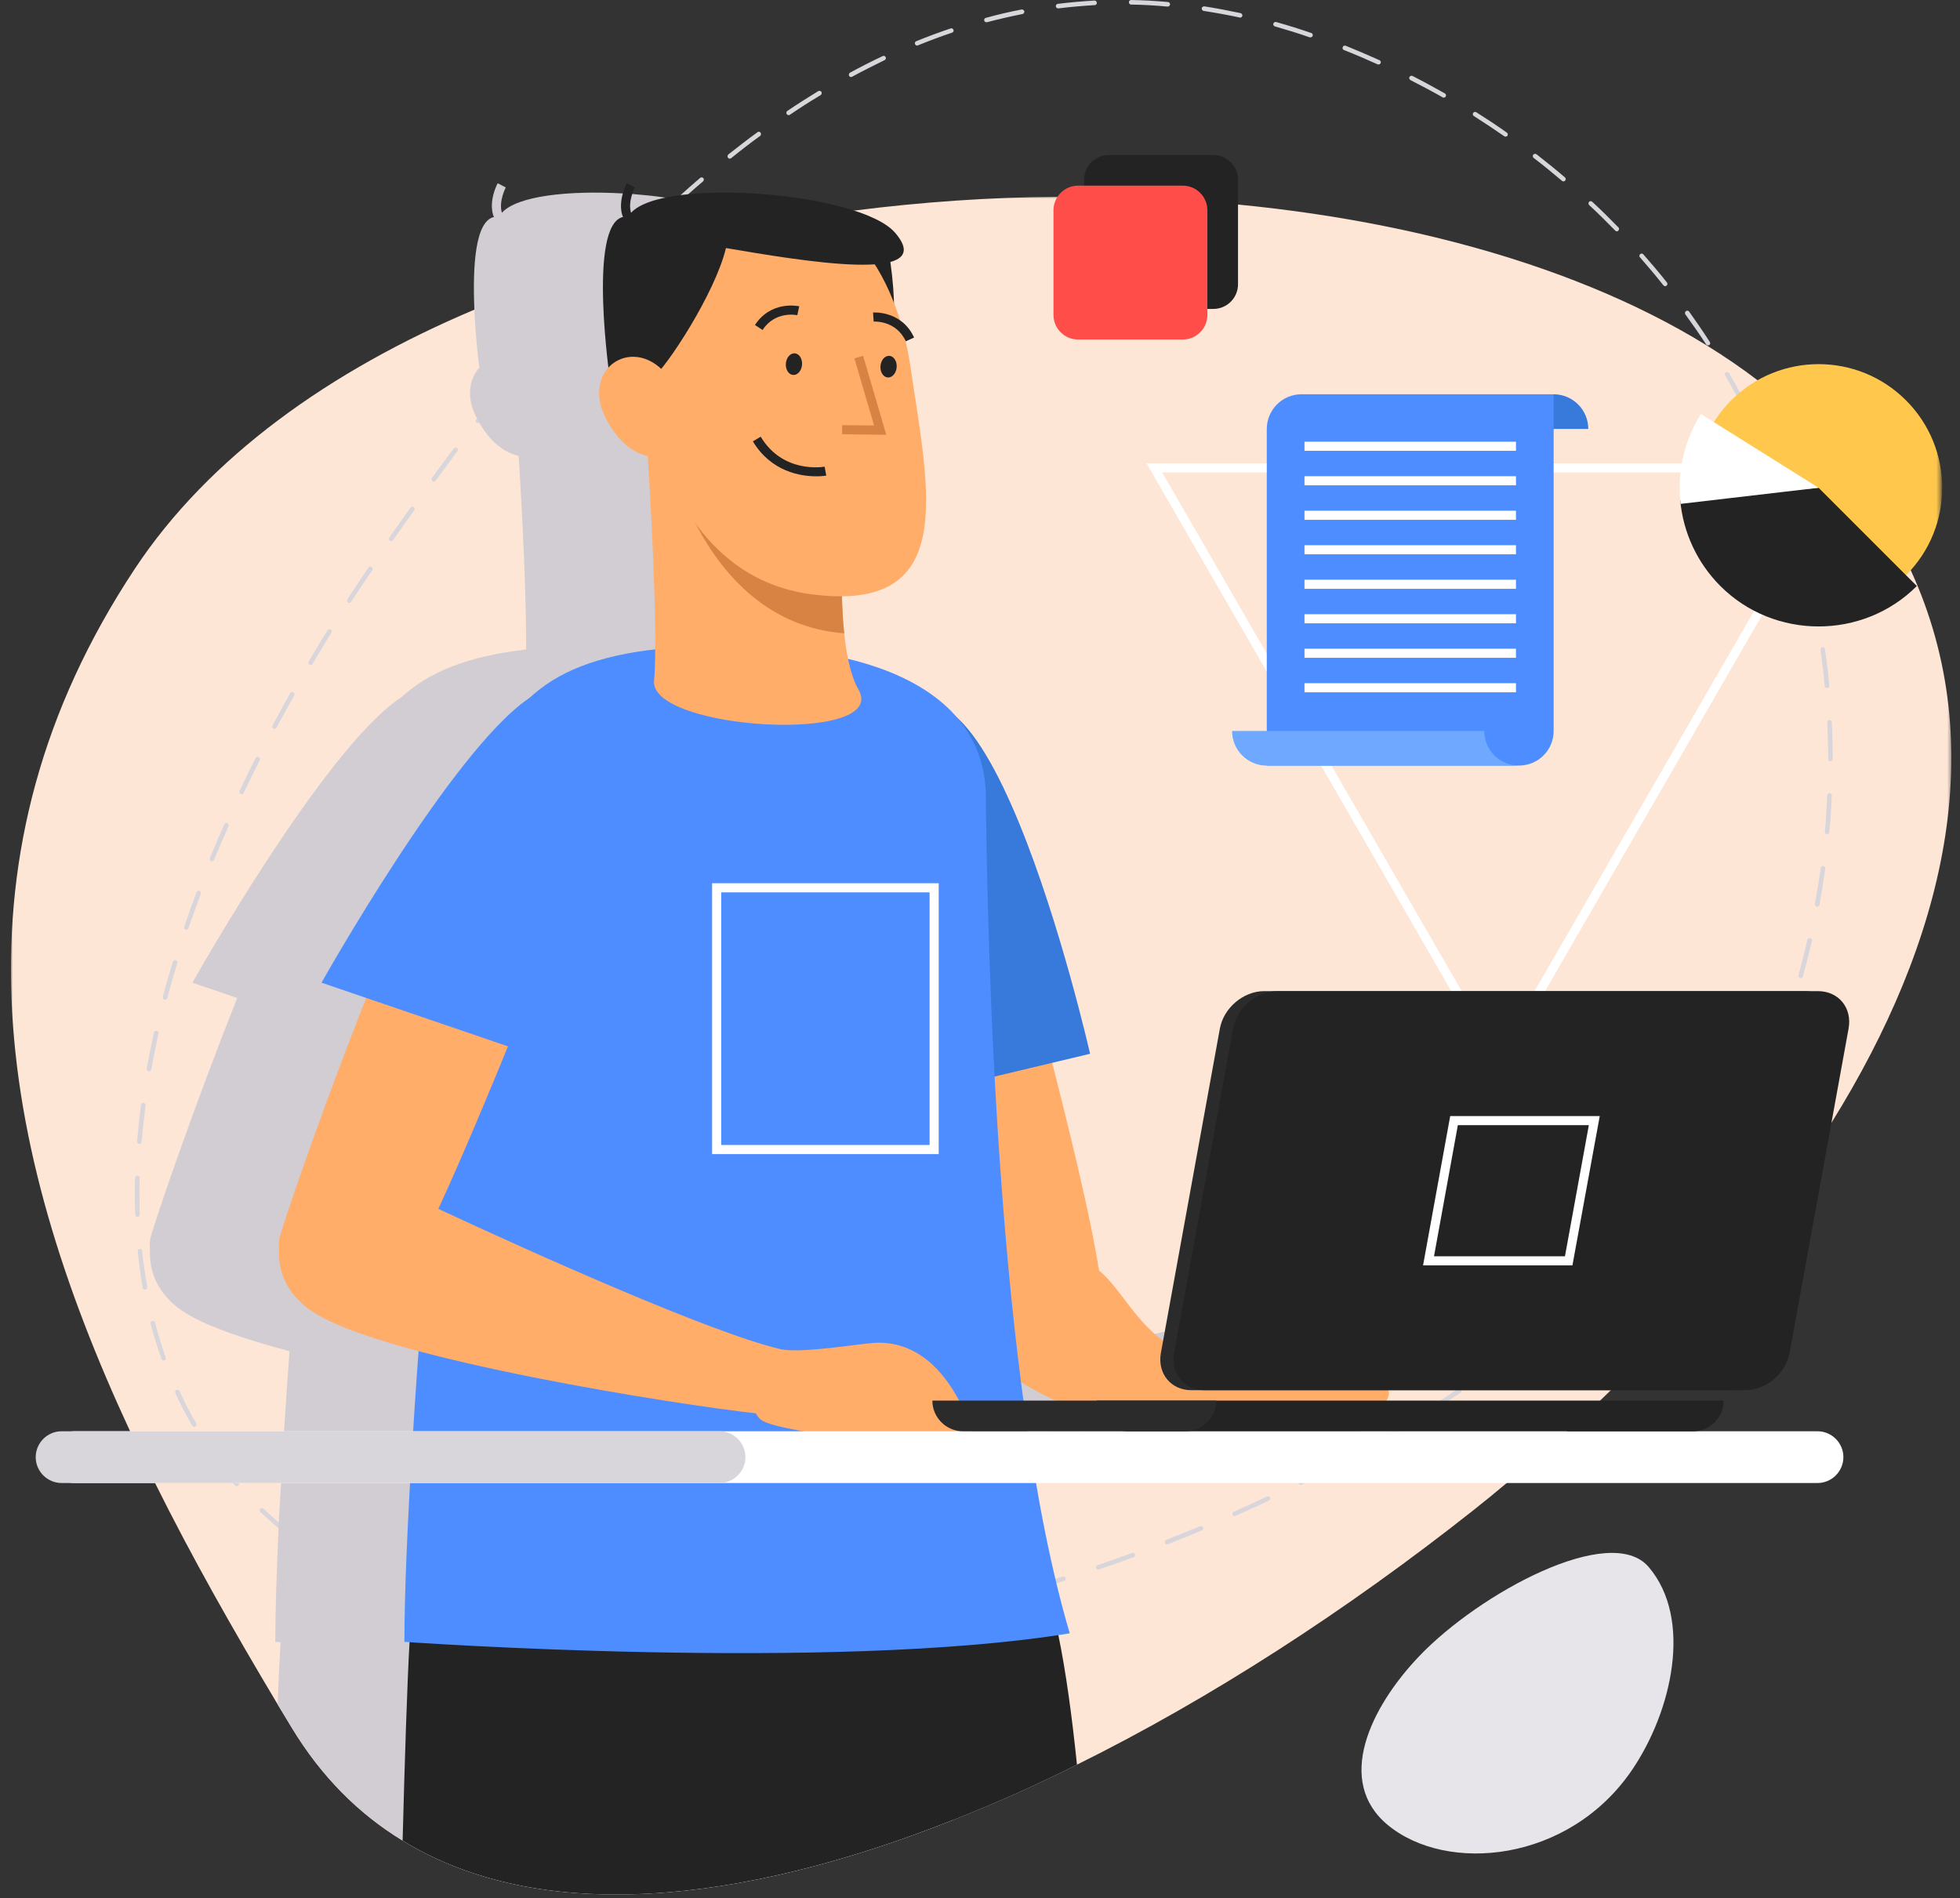 <svg width="538" height="521" viewBox="0 0 538 521" fill="none" xmlns="http://www.w3.org/2000/svg">
<rect x="0" y="0" width="538" height="521" fill="#333333" stroke="none"/>
<mask id="mask0" mask-type="alpha" maskUnits="userSpaceOnUse" x="3" y="53" width="533" height="468">
<path fill-rule="evenodd" clip-rule="evenodd" d="M3.001 53.948H535.615V520.035H3.001V53.948Z" fill="white"/>
</mask>
<g mask="url(#mask0)">
<path fill-rule="evenodd" clip-rule="evenodd" d="M502.715 308.198C501.065 310.848 499.419 313.453 497.664 316.048C482.314 339.103 463.264 361.248 442.169 381.603C441.215 382.548 440.215 383.503 439.22 384.448C436.215 387.298 433.115 390.153 430.014 392.898C424.669 397.803 419.164 402.548 413.564 407.098C410.614 409.598 407.569 412.053 404.564 414.448C369.669 442.053 332.37 466.203 295.615 484.398C284.22 490.103 272.819 495.198 261.569 499.598C202.864 522.853 148.219 528.303 110.52 505.248C98.514 497.948 88.264 487.748 80.115 474.303C78.814 472.148 77.514 469.998 76.215 467.853C64.169 447.698 52.664 427.453 42.565 407.098C40.164 402.348 37.919 397.653 35.719 392.898C-0.931 314.148 -14.886 234.448 37.065 156.048C57.264 125.553 90.419 101.803 130.215 84.998C141.57 80.153 153.414 75.948 165.719 72.298C171.77 70.398 177.865 68.748 184.115 67.253C191.969 65.253 199.964 63.503 208.064 61.998C214.27 60.803 220.464 59.753 226.714 58.848C229.314 58.503 231.914 58.153 234.514 57.798C252.964 55.453 271.664 54.148 290.27 54.003C292.715 53.948 295.164 53.948 297.569 53.948C308.819 54.003 319.965 54.448 330.965 55.353C333.915 55.553 336.864 55.803 339.814 56.148C395.964 61.603 447.465 77.698 482.465 104.403C490.115 110.253 496.969 116.548 502.914 123.403C504.02 124.653 505.069 125.903 506.064 127.198C506.414 127.598 506.719 127.998 507.064 128.403C514.314 137.498 520.115 146.903 524.47 156.503C546.72 204.953 533.715 258.398 502.715 308.198Z" fill="#FDE6D6"/>
</g>
<path fill-rule="evenodd" clip-rule="evenodd" d="M389.54 454.638C376.05 468.778 366.445 488.998 380.955 500.978C397.16 514.353 430.585 511.248 447.865 486.013C458.91 469.893 464.755 444.408 452.52 430.113C442.045 417.873 406.09 437.288 389.54 454.638Z" fill="#E8E5EA"/>
<path fill-rule="evenodd" clip-rule="evenodd" d="M193.366 450.952C190.016 451.097 186.616 451.202 183.316 451.202C182.966 451.202 182.716 451.497 182.716 451.852C182.716 452.147 182.966 452.452 183.316 452.452C186.666 452.452 190.016 452.347 193.416 452.202C193.766 452.202 194.016 451.897 194.016 451.552C193.966 451.251 193.666 450.952 193.366 450.952ZM173.316 451.051C169.916 450.952 166.516 450.751 163.316 450.551C162.866 450.501 162.666 450.751 162.616 451.097C162.616 451.452 162.866 451.751 163.216 451.801C166.466 452.001 169.866 452.202 173.266 452.301C173.616 452.301 173.916 452.051 173.916 451.697C173.916 451.352 173.666 451.051 173.316 451.051ZM213.366 449.501C210.016 449.847 206.666 450.151 203.366 450.401C203.016 450.401 202.766 450.697 202.766 451.051C202.816 451.401 203.066 451.651 203.416 451.651H203.466C206.766 451.401 210.116 451.097 213.466 450.751C213.816 450.697 214.066 450.401 214.066 450.047C214.016 449.702 213.716 449.447 213.366 449.501ZM153.316 449.551C150.016 449.197 146.666 448.702 143.416 448.146C143.066 448.102 142.766 448.301 142.666 448.651C142.616 448.996 142.866 449.301 143.216 449.352C146.466 449.952 149.816 450.401 153.166 450.801H153.266C153.566 450.801 153.816 450.602 153.866 450.246C153.916 449.901 153.666 449.597 153.316 449.551ZM233.266 446.852C229.866 447.347 226.566 447.852 223.316 448.301C222.966 448.347 222.716 448.651 222.766 448.996C222.816 449.301 223.116 449.551 223.416 449.551H223.466C226.716 449.102 230.066 448.597 233.466 448.051C233.766 448.001 234.016 447.702 233.966 447.347C233.916 447.001 233.616 446.801 233.266 446.852ZM133.616 446.151C130.316 445.401 127.066 444.551 123.916 443.651C123.566 443.551 123.216 443.702 123.116 444.051C123.016 444.396 123.216 444.751 123.566 444.847C126.616 445.697 129.716 446.551 132.866 447.301C133.016 447.347 133.166 447.347 133.316 447.401H133.466C133.566 447.401 133.666 447.347 133.766 447.301L133.816 447.251C133.966 447.202 134.016 447.051 134.066 446.896C134.116 446.602 133.916 446.251 133.616 446.151ZM252.966 443.102C249.716 443.797 246.366 444.501 243.216 445.102H243.116C242.766 445.151 242.566 445.447 242.616 445.802C242.666 446.097 242.966 446.297 243.266 446.297H243.366C245.616 445.897 247.916 445.447 250.216 444.952C251.216 444.751 252.216 444.552 253.216 444.302C253.566 444.251 253.766 443.901 253.716 443.552C253.616 443.251 253.316 443.001 252.966 443.102ZM272.466 438.347C269.316 439.196 266.066 440.046 262.766 440.847C262.416 440.951 262.216 441.251 262.316 441.601C262.366 441.896 262.616 442.097 262.916 442.097C262.966 442.097 263.016 442.097 263.066 442.051C266.366 441.251 269.666 440.401 272.816 439.597C273.116 439.501 273.316 439.151 273.266 438.796C273.166 438.501 272.816 438.301 272.466 438.347ZM114.416 440.446C113.316 440.046 112.266 439.646 111.166 439.196C109.116 438.396 107.166 437.501 105.216 436.601C104.916 436.451 104.516 436.601 104.366 436.896C104.216 437.201 104.366 437.601 104.666 437.746C106.766 438.751 108.966 439.646 111.166 440.551C112.066 440.951 113.016 441.296 113.966 441.651H114.216C114.466 441.651 114.716 441.496 114.816 441.251C114.916 440.951 114.766 440.601 114.416 440.446ZM291.716 432.746C291.066 432.947 290.416 433.197 289.716 433.396C287.266 434.151 284.716 434.952 282.166 435.697C281.816 435.802 281.616 436.097 281.716 436.452C281.816 436.751 282.066 436.896 282.316 436.896H282.516C285.016 436.151 287.566 435.401 289.966 434.646C290.716 434.396 291.416 434.197 292.116 433.952C292.416 433.852 292.616 433.501 292.516 433.146C292.416 432.852 292.066 432.651 291.716 432.746ZM96.316 432.001L95.966 431.751C93.166 430.152 90.466 428.452 87.866 426.652C87.616 426.452 87.216 426.552 87.016 426.852C86.816 427.097 86.916 427.501 87.166 427.702C89.766 429.447 92.516 431.202 95.316 432.852L95.716 433.102C95.816 433.147 95.916 433.147 96.016 433.147C96.266 433.147 96.466 433.052 96.566 432.852C96.766 432.547 96.616 432.147 96.316 432.001ZM310.716 426.296C307.566 427.451 304.366 428.551 301.266 429.646C300.916 429.751 300.766 430.102 300.866 430.401C300.966 430.696 301.166 430.847 301.466 430.847C301.516 430.847 301.566 430.847 301.666 430.801C304.816 429.751 307.966 428.597 311.116 427.451C311.466 427.347 311.616 427.001 311.516 426.651C311.366 426.296 310.966 426.151 310.716 426.296ZM330.216 419.302C330.066 418.952 329.716 418.797 329.416 418.952C326.366 420.202 323.216 421.497 320.066 422.702C319.766 422.852 319.616 423.197 319.716 423.552C319.816 423.797 320.066 423.952 320.316 423.952C320.366 423.952 320.466 423.902 320.566 423.902C323.716 422.652 326.866 421.352 329.866 420.102C330.216 419.952 330.366 419.597 330.216 419.302ZM79.866 420.697C78.716 419.801 77.566 418.852 76.516 417.947C75.066 416.697 73.716 415.401 72.366 414.151C72.116 413.901 71.716 413.901 71.466 414.151C71.216 414.396 71.216 414.801 71.466 415.046C73.066 416.551 74.716 418.051 76.466 419.501C77.316 420.246 78.166 421.001 79.066 421.697C79.166 421.801 79.316 421.852 79.466 421.852C79.666 421.852 79.816 421.751 79.966 421.602C80.166 421.352 80.116 420.951 79.866 420.697ZM348.616 411.097C348.466 410.751 348.066 410.647 347.766 410.802C344.866 412.147 341.916 413.552 338.616 415.001C338.316 415.102 338.166 415.501 338.316 415.802C338.416 416.052 338.666 416.202 338.866 416.202C338.966 416.202 339.066 416.151 339.116 416.097C342.416 414.647 345.416 413.302 348.316 411.897C348.616 411.751 348.766 411.401 348.616 411.097ZM65.466 406.896C63.266 404.396 61.166 401.751 59.266 399.102C59.066 398.797 58.666 398.751 58.366 398.952C58.116 399.151 58.066 399.551 58.266 399.801C60.016 402.301 61.966 404.751 63.966 407.097C64.166 407.301 64.316 407.547 64.516 407.746C64.616 407.852 64.816 407.947 64.966 407.947C65.116 407.947 65.266 407.901 65.416 407.801C65.616 407.602 65.666 407.347 65.566 407.097C65.566 407.001 65.516 406.947 65.466 406.896ZM366.566 402.051C366.416 401.751 366.016 401.651 365.716 401.801C362.866 403.347 359.816 404.901 356.816 406.401C356.516 406.551 356.416 406.852 356.516 407.097C356.466 407.146 356.516 407.201 356.516 407.251C356.616 407.451 356.866 407.602 357.066 407.602C357.166 407.602 357.266 407.546 357.366 407.501C357.616 407.347 357.916 407.251 358.166 407.097C360.966 405.751 363.666 404.301 366.316 402.901C366.616 402.746 366.716 402.347 366.566 402.051ZM384.066 392.202C383.916 391.896 383.516 391.801 383.216 391.947C382.666 392.251 382.166 392.602 381.616 392.901C379.316 394.301 376.966 395.646 374.516 397.001C374.216 397.146 374.116 397.547 374.316 397.852C374.416 398.051 374.616 398.146 374.866 398.146C374.966 398.146 375.066 398.146 375.166 398.102C378.116 396.401 381.066 394.702 383.866 393.051C383.916 393.001 383.966 392.947 384.016 392.901C384.216 392.702 384.216 392.452 384.066 392.202ZM53.866 390.697C52.166 387.852 50.616 384.847 49.266 381.852C49.116 381.551 48.716 381.401 48.416 381.551C48.116 381.697 47.966 382.051 48.116 382.401C49.516 385.401 51.066 388.451 52.766 391.352C52.866 391.551 53.066 391.651 53.316 391.651C53.416 391.651 53.516 391.602 53.616 391.551C53.916 391.401 54.016 391.001 53.866 390.697ZM401.116 381.602C401.116 381.552 401.066 381.497 401.066 381.452C400.866 381.152 400.466 381.097 400.216 381.251C400.016 381.352 399.866 381.497 399.666 381.602C398.266 382.547 396.766 383.552 395.316 384.447C394.166 385.247 392.966 386.001 391.816 386.751C391.516 386.897 391.416 387.302 391.616 387.602C391.716 387.802 391.916 387.902 392.116 387.902C392.216 387.902 392.366 387.852 392.466 387.802C394.216 386.697 395.916 385.602 397.616 384.447C398.716 383.751 399.816 383.052 400.916 382.302C401.116 382.147 401.216 381.852 401.116 381.602ZM417.416 369.801C417.216 369.501 416.816 369.446 416.566 369.646C413.916 371.651 411.166 373.651 408.466 375.601C408.166 375.801 408.116 376.151 408.316 376.451C408.466 376.601 408.616 376.696 408.816 376.696C408.966 376.696 409.066 376.696 409.216 376.601C411.916 374.646 414.666 372.651 417.316 370.646C417.616 370.446 417.666 370.046 417.416 369.801ZM42.566 363.051C42.466 362.701 42.116 362.501 41.766 362.602C41.466 362.701 41.266 363.051 41.316 363.347C42.216 366.651 43.216 369.901 44.316 373.001C44.416 373.301 44.616 373.451 44.916 373.451C44.966 373.451 45.016 373.451 45.116 373.396C45.416 373.301 45.616 372.946 45.466 372.601C44.366 369.501 43.416 366.296 42.566 363.051ZM433.066 357.097C432.816 356.852 432.416 356.852 432.166 357.052C429.716 359.152 427.166 361.297 424.466 363.501C424.216 363.702 424.166 364.102 424.366 364.352C424.516 364.501 424.666 364.597 424.866 364.597C425.016 364.597 425.116 364.552 425.266 364.447C427.966 362.302 430.566 360.102 432.966 358.001C433.266 357.747 433.266 357.402 433.066 357.097ZM39.016 343.347C39.016 343.051 38.716 342.746 38.366 342.801C38.016 342.852 37.766 343.146 37.816 343.501C38.166 346.896 38.616 350.246 39.166 353.501C39.216 353.796 39.516 353.996 39.816 353.996H39.916C40.266 353.951 40.466 353.651 40.416 353.301C39.866 350.046 39.366 346.751 39.016 343.347ZM447.766 343.452C447.516 343.197 447.116 343.197 446.866 343.452C444.566 345.751 442.116 348.102 439.666 350.401C439.416 350.602 439.366 351.001 439.616 351.251C439.716 351.401 439.916 351.452 440.066 351.452C440.216 351.452 440.366 351.401 440.516 351.297C442.966 348.996 445.416 346.651 447.766 344.302C448.016 344.052 448.016 343.651 447.766 343.452ZM461.316 328.597C461.066 328.347 460.666 328.396 460.416 328.651C458.366 331.151 456.116 333.702 453.816 336.202C453.566 336.452 453.616 336.852 453.866 337.097C453.966 337.202 454.116 337.251 454.266 337.251C454.466 337.251 454.616 337.146 454.716 337.051C457.066 334.501 459.316 331.947 461.416 329.447C461.616 329.197 461.566 328.797 461.316 328.597ZM38.266 327.852C38.266 326.401 38.266 324.901 38.316 323.396C38.316 323.051 38.066 322.746 37.716 322.746C37.366 322.746 37.066 323.001 37.066 323.347C37.016 324.847 37.016 326.352 37.016 327.852C37.016 329.751 37.066 331.602 37.116 333.451C37.116 333.751 37.416 334.051 37.716 334.051H37.766C38.116 333.996 38.366 333.751 38.366 333.396C38.316 331.551 38.266 329.701 38.266 327.852ZM473.416 312.602C473.116 312.401 472.766 312.452 472.566 312.746C470.716 315.447 468.716 318.197 466.716 320.847C466.466 321.151 466.566 321.551 466.816 321.751C466.916 321.801 467.066 321.852 467.216 321.852C467.366 321.852 467.566 321.801 467.716 321.602C469.716 318.952 471.716 316.202 473.566 313.452C473.766 313.146 473.716 312.746 473.416 312.602ZM39.416 302.747C39.016 302.652 38.766 302.902 38.716 303.251C38.266 306.652 37.916 310.001 37.616 313.302C37.616 313.652 37.866 313.952 38.216 313.952H38.266C38.566 313.952 38.866 313.702 38.866 313.397C39.166 310.102 39.516 306.751 39.966 303.452C40.016 303.102 39.766 302.747 39.416 302.747ZM483.666 295.302C483.366 295.202 483.016 295.302 482.816 295.602C481.366 298.452 479.716 301.402 477.966 304.302C477.766 304.597 477.866 305.001 478.166 305.202C478.266 305.247 478.366 305.247 478.466 305.247C478.716 305.247 478.916 305.152 479.016 304.952C480.816 302.001 482.466 299.052 483.966 296.152C484.116 295.847 483.966 295.447 483.666 295.302ZM43.016 282.947C42.666 282.901 42.366 283.102 42.266 283.451C41.566 286.751 40.866 290.046 40.266 293.301C40.216 293.651 40.466 293.951 40.766 294.051H40.916C41.216 294.051 41.466 293.852 41.516 293.551C42.116 290.301 42.766 287.001 43.516 283.701C43.566 283.347 43.366 283.051 43.016 282.947ZM491.566 276.852C491.216 276.751 490.866 276.897 490.766 277.251C489.716 280.302 488.466 283.452 487.116 286.552C486.966 286.897 487.116 287.251 487.466 287.401C487.516 287.401 487.616 287.452 487.716 287.452C487.916 287.452 488.166 287.302 488.266 287.052C489.616 283.901 490.866 280.751 491.916 277.651C492.066 277.347 491.866 277.001 491.566 276.852ZM48.216 263.551C47.916 263.452 47.566 263.651 47.466 263.996C46.466 267.202 45.516 270.447 44.666 273.651C44.616 273.996 44.816 274.352 45.116 274.396C45.166 274.447 45.216 274.447 45.316 274.447C45.566 274.447 45.816 274.251 45.916 273.996C46.716 270.801 47.666 267.547 48.666 264.352C48.766 263.996 48.566 263.651 48.216 263.551ZM496.866 257.501C496.516 257.402 496.216 257.652 496.116 257.947C495.416 261.152 494.566 264.397 493.666 267.702C493.616 268.001 493.766 268.347 494.116 268.452C494.166 268.452 494.216 268.501 494.266 268.501C494.566 268.501 494.816 268.302 494.866 268.001C495.766 264.751 496.616 261.452 497.366 258.251C497.416 257.902 497.216 257.547 496.866 257.501ZM54.766 244.552C54.416 244.447 54.066 244.597 53.966 244.902C52.766 248.052 51.616 251.251 50.566 254.397C50.416 254.701 50.616 255.046 50.916 255.201H51.116C51.416 255.201 51.616 255.046 51.716 254.802C52.816 251.652 53.966 248.451 55.116 245.352C55.216 245.046 55.066 244.647 54.766 244.552ZM500.466 237.702C500.166 237.652 499.816 237.902 499.766 238.251C499.316 241.552 498.766 244.847 498.166 248.147C498.116 248.501 498.316 248.796 498.666 248.902H498.766C499.066 248.902 499.316 248.702 499.416 248.397C500.016 245.046 500.566 241.697 501.016 238.452C501.016 238.102 500.816 237.747 500.466 237.702ZM62.366 225.952C62.066 225.802 61.716 225.952 61.566 226.297C60.216 229.352 58.866 232.452 57.616 235.552C57.516 235.847 57.666 236.251 57.966 236.352C58.066 236.402 58.116 236.402 58.216 236.402C58.466 236.402 58.666 236.251 58.766 236.001C60.016 232.947 61.366 229.847 62.716 226.802C62.866 226.452 62.716 226.097 62.366 225.952ZM502.216 217.701C501.916 217.746 501.616 217.946 501.566 218.302C501.416 221.651 501.216 225.001 500.916 228.302C500.866 228.651 501.116 228.951 501.466 228.996H501.516C501.816 228.996 502.116 228.751 502.116 228.396C502.466 225.101 502.666 221.751 502.816 218.347C502.866 218.052 502.566 217.746 502.216 217.701ZM71.016 207.802C70.716 207.652 70.316 207.747 70.166 208.052C68.666 211.052 67.166 214.102 65.766 217.097C65.616 217.451 65.766 217.802 66.066 217.947C66.166 218.001 66.216 218.001 66.316 218.001C66.566 218.001 66.766 217.902 66.866 217.652C68.316 214.647 69.816 211.602 71.316 208.652C71.466 208.302 71.316 207.947 71.016 207.802ZM502.816 198.246C502.816 197.901 502.516 197.651 502.166 197.651C501.816 197.651 501.566 197.951 501.566 198.301C501.716 201.601 501.816 204.951 501.816 208.301C501.816 208.651 502.116 208.951 502.416 208.951C502.766 208.951 503.066 208.651 503.066 208.301C503.066 204.951 502.966 201.551 502.816 198.246ZM80.516 190.051C80.216 189.901 79.816 190.001 79.666 190.301C77.966 193.246 76.366 196.251 74.816 199.151C74.666 199.451 74.766 199.801 75.066 199.951C75.166 200.001 75.266 200.051 75.366 200.051C75.566 200.051 75.816 199.951 75.916 199.701C77.466 196.851 79.066 193.851 80.766 190.901C80.916 190.601 80.816 190.251 80.516 190.051ZM500.916 178.151C500.866 177.802 500.566 177.552 500.216 177.651C499.866 177.701 499.666 178.001 499.716 178.347C500.166 181.651 500.566 185.001 500.866 188.302C500.916 188.651 501.166 188.851 501.516 188.851H501.566C501.916 188.851 502.166 188.552 502.116 188.201C501.816 184.851 501.416 181.501 500.916 178.151ZM90.766 172.802C90.516 172.602 90.116 172.702 89.916 173.001C88.166 175.847 86.416 178.702 84.716 181.602C84.516 181.902 84.616 182.251 84.916 182.452C85.016 182.501 85.116 182.552 85.216 182.552C85.466 182.552 85.666 182.452 85.766 182.251C87.466 179.352 89.216 176.501 90.966 173.652C91.166 173.347 91.066 173.001 90.766 172.802ZM499.216 167.852H499.166C498.616 164.702 497.866 161.552 497.116 158.347C497.066 158.001 496.716 157.802 496.366 157.902C496.066 157.952 495.816 158.302 495.916 158.652C496.666 161.702 497.316 164.751 497.916 167.802C497.966 168.001 498.016 168.247 498.066 168.452C498.116 168.751 498.366 168.952 498.666 168.952H498.766C499.116 168.852 499.316 168.552 499.266 168.202C499.266 168.102 499.216 167.952 499.216 167.852ZM102.016 155.651C101.766 155.451 101.366 155.501 101.166 155.802L100.916 156.151C99.066 158.901 97.166 161.701 95.366 164.496C95.166 164.802 95.216 165.201 95.516 165.401C95.616 165.451 95.766 165.501 95.866 165.501C96.066 165.501 96.266 165.401 96.366 165.201C98.216 162.401 100.066 159.597 101.966 156.852L102.216 156.501C102.366 156.251 102.316 155.847 102.016 155.651ZM493.816 146.351C493.066 143.851 492.266 141.401 491.466 139.001C491.366 138.651 490.966 138.501 490.666 138.601C490.316 138.751 490.166 139.101 490.266 139.401C491.216 142.151 492.116 144.951 492.966 147.801C493.066 148.201 493.216 148.551 493.316 148.951C493.416 149.251 493.666 149.401 493.916 149.401H494.116C494.416 149.301 494.616 148.951 494.516 148.601C494.316 147.851 494.066 147.096 493.816 146.351ZM113.566 139.201C113.266 139.001 112.866 139.052 112.666 139.352C110.766 142.052 108.816 144.751 106.866 147.552C106.666 147.802 106.766 148.201 107.016 148.401C107.166 148.501 107.266 148.501 107.416 148.501C107.566 148.501 107.766 148.451 107.916 148.246C109.816 145.501 111.766 142.751 113.716 140.052C113.916 139.751 113.816 139.402 113.566 139.201ZM125.466 123.001C125.166 122.802 124.816 122.852 124.566 123.102C122.566 125.747 120.566 128.451 118.566 131.201C118.366 131.451 118.466 131.852 118.716 132.052C118.816 132.152 118.966 132.201 119.066 132.201C119.266 132.201 119.466 132.097 119.616 131.902C121.566 129.201 123.566 126.501 125.566 123.852C125.766 123.602 125.716 123.202 125.466 123.001ZM487.916 129.552C487.616 128.802 487.266 128.001 486.916 127.201C486.766 126.802 486.566 126.351 486.366 125.902C485.616 124.052 484.766 122.152 483.916 120.302C483.766 120.001 483.416 119.851 483.066 120.001C482.766 120.152 482.616 120.501 482.766 120.802C483.366 122.097 483.966 123.402 484.516 124.701C484.916 125.552 485.266 126.402 485.566 127.201C485.966 128.052 486.316 128.852 486.616 129.701C486.666 129.802 486.716 129.901 486.766 130.001C486.866 130.251 487.066 130.401 487.316 130.401C487.416 130.401 487.466 130.401 487.566 130.352C487.816 130.251 488.016 130.001 487.966 129.701C487.966 129.651 487.966 129.597 487.916 129.552ZM137.816 107.097C137.516 106.902 137.166 106.951 136.916 107.201C134.866 109.701 132.916 112.302 130.916 114.851C130.866 114.952 130.766 115.001 130.716 115.101C130.466 115.402 130.516 115.802 130.816 116.001C130.916 116.101 131.066 116.152 131.166 116.152C131.316 116.152 131.466 116.101 131.566 116.001C131.616 115.952 131.616 115.951 131.666 115.902C133.766 113.201 135.816 110.601 137.916 108.001C138.116 107.751 138.066 107.351 137.816 107.097ZM479.516 111.251C478.866 110.052 478.266 108.902 477.616 107.751C476.666 105.952 475.666 104.202 474.616 102.452C474.466 102.152 474.066 102.052 473.766 102.202C473.466 102.402 473.366 102.751 473.566 103.052C474.616 104.852 475.616 106.702 476.666 108.602C477.216 109.652 477.816 110.747 478.366 111.852C478.516 112.052 478.716 112.152 478.916 112.152C479.016 112.152 479.116 112.152 479.216 112.097C479.516 111.952 479.666 111.552 479.516 111.251ZM150.666 91.651C150.366 91.451 150.016 91.501 149.766 91.751C147.616 94.251 145.416 96.802 143.266 99.401C143.066 99.701 143.066 100.101 143.366 100.301C143.466 100.401 143.616 100.451 143.766 100.451C143.916 100.451 144.116 100.351 144.216 100.201C146.366 97.602 148.566 95.052 150.716 92.552C150.916 92.302 150.916 91.901 150.666 91.651ZM469.316 93.852C467.516 91.052 465.616 88.302 463.666 85.552C463.466 85.251 463.066 85.201 462.766 85.401C462.516 85.602 462.416 86.001 462.616 86.302C464.566 89.001 466.516 91.751 468.316 94.552C468.416 94.701 468.616 94.802 468.816 94.802C468.916 94.802 469.066 94.802 469.166 94.701C469.466 94.552 469.516 94.151 469.316 93.852ZM164.066 76.701C163.816 76.501 163.416 76.501 163.216 76.751C160.916 79.151 158.666 81.651 156.416 84.151C156.166 84.451 156.216 84.802 156.466 85.052C156.566 85.151 156.716 85.201 156.866 85.201C157.016 85.201 157.216 85.151 157.316 85.001C159.566 82.501 161.866 80.001 164.116 77.602C164.366 77.352 164.316 76.951 164.066 76.701ZM457.566 77.552C455.466 74.901 453.266 72.302 451.066 69.802C450.866 69.552 450.466 69.552 450.216 69.751C449.916 70.001 449.916 70.401 450.166 70.651C452.316 73.102 454.516 75.701 456.566 78.302C456.716 78.451 456.866 78.552 457.066 78.552C457.216 78.552 457.316 78.501 457.466 78.401C457.716 78.201 457.766 77.802 457.566 77.552ZM178.166 62.401C177.916 62.151 177.566 62.151 177.316 62.401C174.966 64.651 172.566 67.052 170.166 69.496C169.916 69.751 169.916 70.151 170.166 70.352C170.266 70.501 170.416 70.552 170.616 70.552C170.766 70.552 170.916 70.501 171.066 70.352C173.416 67.951 175.816 65.552 178.166 63.301C178.416 63.051 178.416 62.651 178.166 62.401ZM444.266 62.452C441.916 60.051 439.516 57.651 437.066 55.401C436.816 55.151 436.416 55.151 436.166 55.401C435.966 55.651 435.966 56.051 436.216 56.301C438.666 58.551 441.066 60.952 443.366 63.301C443.466 63.401 443.616 63.502 443.816 63.502C443.966 63.502 444.116 63.452 444.216 63.301C444.466 63.051 444.466 62.651 444.266 62.452ZM193.066 48.901C192.816 48.651 192.416 48.602 192.166 48.852C190.366 50.401 188.566 51.952 186.816 53.551C186.366 53.901 185.966 54.301 185.566 54.702C185.266 54.952 184.916 55.202 184.616 55.502C184.366 55.746 184.366 56.151 184.566 56.401C184.716 56.502 184.866 56.602 185.066 56.602C185.216 56.602 185.366 56.551 185.466 56.452C186.016 55.952 186.566 55.452 187.116 54.952L188.916 53.301C190.266 52.096 191.616 50.952 192.966 49.801C193.216 49.551 193.266 49.151 193.066 48.901ZM429.566 48.702C427.016 46.502 424.366 44.401 421.766 42.352C421.466 42.151 421.066 42.202 420.866 42.452C420.666 42.752 420.716 43.151 420.966 43.346C423.616 45.352 426.216 47.502 428.766 49.651C428.866 49.752 429.016 49.801 429.166 49.801C429.316 49.801 429.516 49.702 429.616 49.551C429.866 49.301 429.816 48.901 429.566 48.702ZM208.766 36.401C208.566 36.151 208.166 36.051 207.916 36.301C205.266 38.202 202.616 40.301 199.916 42.401C199.666 42.651 199.616 43.002 199.816 43.301C199.966 43.452 200.116 43.551 200.316 43.551C200.466 43.551 200.566 43.502 200.716 43.401C203.366 41.252 206.016 39.202 208.666 37.301C208.916 37.096 208.966 36.702 208.766 36.401ZM413.616 36.401C410.866 34.452 408.066 32.602 405.216 30.802C404.966 30.651 404.566 30.701 404.366 31.002C404.166 31.302 404.266 31.701 404.566 31.852C407.366 33.651 410.166 35.502 412.916 37.401C413.016 37.502 413.166 37.502 413.266 37.502C413.466 37.502 413.666 37.452 413.766 37.252C413.966 36.952 413.916 36.602 413.616 36.401ZM225.466 25.201C225.266 24.951 224.866 24.852 224.616 25.002C221.766 26.752 218.916 28.552 216.116 30.451C215.816 30.651 215.766 31.052 215.966 31.352C216.066 31.502 216.266 31.602 216.466 31.602C216.616 31.602 216.716 31.552 216.816 31.502C219.616 29.596 222.416 27.802 225.266 26.102C225.566 25.901 225.616 25.502 225.466 25.201ZM396.616 25.651C393.666 24.002 390.666 22.352 387.716 20.846C387.416 20.701 387.016 20.846 386.866 21.151C386.716 21.451 386.866 21.802 387.166 21.997C390.116 23.502 393.066 25.052 395.966 26.701C396.066 26.802 396.166 26.802 396.266 26.802C396.516 26.802 396.716 26.701 396.816 26.502C397.016 26.201 396.916 25.802 396.616 25.651ZM243.116 15.701C242.966 15.351 242.616 15.252 242.266 15.402C239.316 16.802 236.266 18.346 233.316 19.951C233.016 20.151 232.916 20.502 233.066 20.802C233.166 21.052 233.416 21.151 233.616 21.151C233.716 21.151 233.816 21.102 233.916 21.052C236.866 19.451 239.866 17.951 242.816 16.502C243.116 16.352 243.266 16.002 243.116 15.701ZM378.616 16.502C375.566 15.152 372.466 13.802 369.366 12.552C369.066 12.451 368.666 12.601 368.566 12.902C368.416 13.246 368.566 13.601 368.916 13.752C372.016 14.951 375.116 16.302 378.116 17.651C378.216 17.701 378.266 17.701 378.366 17.701C378.616 17.701 378.866 17.552 378.966 17.352C379.116 16.997 378.966 16.651 378.616 16.502ZM260.966 7.801C257.816 8.851 254.616 10.052 251.516 11.302C251.166 11.451 251.016 11.802 251.166 12.097C251.266 12.351 251.516 12.502 251.716 12.502C251.816 12.502 251.916 12.502 251.966 12.451C255.066 11.201 258.216 10.002 261.366 8.951C261.666 8.851 261.866 8.502 261.716 8.201C261.616 7.851 261.266 7.702 260.966 7.801ZM359.916 9.052C356.716 7.952 353.516 6.952 350.316 6.051C349.966 5.952 349.616 6.152 349.516 6.502C349.416 6.801 349.616 7.152 349.966 7.252C353.116 8.152 356.366 9.152 359.516 10.252H359.716C359.966 10.252 360.216 10.101 360.316 9.851C360.416 9.496 360.266 9.152 359.916 9.052ZM280.416 2.602C277.116 3.247 273.816 4.002 270.616 4.902C270.266 4.952 270.066 5.301 270.166 5.652C270.216 5.902 270.466 6.101 270.766 6.101H270.916C274.116 5.252 277.416 4.497 280.666 3.852C280.966 3.801 281.216 3.451 281.166 3.102C281.066 2.801 280.766 2.551 280.416 2.602ZM340.516 3.602C337.216 2.901 333.866 2.252 330.616 1.752C330.266 1.702 329.916 1.952 329.866 2.252C329.816 2.602 330.066 2.951 330.416 3.002C333.666 3.502 336.966 4.101 340.266 4.801C340.316 4.851 340.366 4.851 340.366 4.851C340.666 4.851 340.916 4.652 341.016 4.351C341.066 4.002 340.866 3.701 340.516 3.602ZM300.466 0.151H300.416C297.066 0.351 293.666 0.651 290.366 1.052C290.016 1.101 289.766 1.401 289.816 1.752C289.866 2.051 290.116 2.301 290.466 2.301H290.516C293.816 1.901 297.166 1.601 300.516 1.401C300.816 1.401 301.116 1.101 301.066 0.746C301.066 0.451 300.766 0.151 300.466 0.151ZM320.566 0.551C317.266 0.251 313.866 0.051 310.516 0.001C310.166 0.001 309.866 0.251 309.866 0.601C309.866 0.951 310.116 1.252 310.466 1.252C313.816 1.302 317.166 1.502 320.466 1.802H320.516C320.866 1.802 321.116 1.552 321.166 1.202C321.166 0.846 320.916 0.551 320.566 0.551Z" fill="#D8D5DB"/>
<path fill-rule="evenodd" clip-rule="evenodd" d="M500.317 135.051L493.817 146.351L492.967 147.801L483.562 164.051L481.517 167.651L421.217 272.051L411.217 289.351L401.217 272.051L365.467 210.151L359.967 200.651L347.712 179.401L319.017 129.701H503.417L500.317 135.051ZM314.717 127.201L347.712 184.351L357.112 200.651L362.617 210.151L398.362 272.051L411.217 294.351L424.117 272.051L483.762 168.701L485.862 165.101L502.167 136.901L506.667 129.051L507.067 128.401L507.767 127.201H314.717Z" fill="white"/>
<path fill-rule="evenodd" clip-rule="evenodd" d="M345.815 382.099C345.965 382.649 345.715 383.454 345.165 384.449C343.915 386.799 340.92 390.149 337.77 392.899C337.115 393.454 336.465 393.999 335.815 394.449C333.915 395.999 332.065 397.204 330.615 397.649C325.515 399.349 303.465 396.449 298.115 393.549C297.77 393.349 297.515 393.149 297.265 392.899C295.07 393.049 291.815 393.099 287.865 392.899C286.065 392.804 284.115 392.649 282.015 392.349C277.065 391.799 271.415 390.649 265.315 388.699C262.315 387.804 259.165 386.649 255.965 385.249C252.965 383.899 249.865 382.349 246.765 380.549C246.015 380.149 245.465 379.649 244.815 379.254C245.415 383.854 246.015 388.399 246.665 392.899C246.865 394.149 247.065 395.399 247.215 396.599C247.765 400.149 248.315 403.654 248.915 407.099C251.265 420.649 253.965 433.399 257.215 444.799C257.515 445.999 257.865 447.204 258.215 448.349C257.165 448.499 256.115 448.654 255.115 448.799C255.365 449.949 255.565 451.154 255.765 452.349C258.265 465.849 260.165 482.499 261.565 499.599C202.865 522.849 148.215 528.299 110.515 505.249C98.515 497.949 88.265 487.749 80.115 474.299C78.815 472.149 77.515 469.999 76.215 467.849C76.465 460.799 76.765 454.849 77.015 450.799C76.065 450.699 75.565 450.699 75.565 450.699C75.565 442.549 75.915 431.849 76.465 419.499C76.515 418.999 76.515 418.499 76.515 417.949C76.715 414.449 76.915 410.849 77.165 407.099C77.365 402.499 77.665 397.804 77.965 392.899C78.415 385.799 78.915 378.399 79.465 370.899C67.265 367.649 57.065 364.149 51.315 360.649C43.815 356.099 40.965 349.749 41.165 343.499C41.065 342.249 41.065 340.899 41.365 339.499C44.215 330.049 54.015 301.899 65.115 273.949L52.815 269.749C52.815 269.749 88.765 205.699 109.865 191.599C109.965 191.549 110.015 191.499 110.115 191.449C117.565 184.549 128.315 180.099 144.415 178.299C144.515 164.949 143.465 142.399 142.365 125.149C137.115 123.949 133.565 119.599 131.565 115.999C131.315 115.599 131.065 115.199 130.915 114.849C130.115 113.299 129.665 111.999 129.465 111.349C128.365 106.949 129.415 103.299 131.565 100.949C131.115 97.299 130.465 91.299 130.215 84.999C129.715 73.399 130.365 60.699 135.615 59.549C135.565 59.399 135.465 59.299 135.415 59.199C134.065 55.049 136.515 50.449 136.615 50.299L138.815 51.449C138.815 51.499 136.815 55.299 137.765 58.399C141.965 53.749 156.115 52.249 170.965 53.099C171.815 53.099 172.715 53.199 173.565 53.249C176.615 53.499 179.665 53.799 182.665 54.249C183.665 54.349 184.615 54.499 185.565 54.699C186.065 54.749 186.615 54.849 187.115 54.949C190.365 55.499 193.465 56.199 196.315 56.999C201.215 58.349 205.315 60.049 208.065 61.999C208.965 62.599 209.665 63.249 210.265 63.899C212.765 66.799 213.165 68.849 212.065 70.199C211.415 70.949 210.365 71.499 208.965 71.899C209.565 76.099 209.815 79.749 209.915 83.099C210.215 83.899 210.515 84.749 210.815 85.599C211.065 86.349 211.315 87.149 211.565 87.949C211.615 87.999 211.665 87.999 211.715 88.049C212.015 88.299 212.315 88.499 212.615 88.749C213.715 89.749 214.715 90.999 215.465 92.649L213.215 93.699C213.165 93.599 213.115 93.549 213.065 93.449C213.665 95.999 214.215 98.649 214.615 101.449C215.215 105.599 215.865 109.749 216.515 113.799C216.715 115.349 216.915 116.899 217.115 118.399C217.565 121.499 217.965 124.549 218.215 127.449C218.315 128.349 218.415 129.199 218.415 130.049C219.465 143.249 218.215 154.199 210.315 159.699C208.815 160.799 207.015 161.699 204.965 162.299C202.365 163.149 199.265 163.599 195.665 163.649C195.765 167.149 195.965 170.549 196.265 173.749C196.415 174.999 196.565 176.249 196.765 177.399C196.915 178.599 197.115 179.799 197.365 180.899C210.715 184.099 220.765 189.499 227.115 196.849C227.415 197.149 227.765 197.449 228.065 197.799C231.615 201.249 235.065 206.554 238.315 212.899C242.415 220.849 246.265 230.504 249.665 240.149C249.915 240.899 250.165 241.699 250.465 242.449C250.715 243.299 251.015 244.099 251.265 244.949C252.665 249.099 253.965 253.249 255.165 257.204C256.065 260.149 256.865 263.004 257.665 265.699C261.515 279.254 263.765 289.254 263.765 289.254L257.665 290.699L255.165 291.299L253.365 291.754C253.965 294.149 254.565 296.499 255.165 298.899C255.215 299.149 255.315 299.449 255.365 299.704C256.165 302.804 256.915 305.954 257.665 308.999C261.515 324.649 264.765 339.149 266.215 348.749C270.515 352.299 273.665 357.849 278.315 363.004C283.015 368.199 289.365 372.899 300.115 374.749C300.165 374.749 300.165 374.799 300.215 374.799C304.42 371.499 312.215 367.604 316.965 366.154C317.615 365.999 318.17 365.849 318.665 365.749C319.065 365.649 319.42 365.599 319.715 365.599C321.72 365.199 322.015 365.349 323.215 366.099C323.665 366.449 324.265 366.899 325.215 367.449C329.115 369.749 333.215 371.899 336.765 373.999C341.165 376.554 344.615 378.999 345.615 381.599C345.715 381.754 345.765 381.949 345.815 382.099Z" fill="#D1CDD3"/>
<path fill-rule="evenodd" clip-rule="evenodd" d="M360.669 367.426C357.104 365.292 358.144 365.021 354.114 365.762C349.764 366.566 340.404 371.057 335.669 374.797C335.619 374.792 335.584 374.766 335.534 374.757C314.094 371.081 310.324 355.917 301.654 348.737C296.849 317.257 272.639 231.587 272.639 231.587L236.159 245.152C241.474 281.247 262.864 349.897 268.414 365.387C269.324 367.262 270.499 368.751 271.814 369.962C273.634 373.807 276.904 377.517 282.189 380.572C304.059 393.217 324.759 393.392 332.679 392.887C332.934 393.142 333.224 393.362 333.554 393.547C338.919 396.477 360.929 399.346 366.069 397.661C371.294 395.947 381.994 385.117 381.224 382.117C379.974 377.217 369.604 372.777 360.669 367.426Z" fill="#FFAD69"/>
<path fill-rule="evenodd" clip-rule="evenodd" d="M239.904 208.447C229.604 231.597 233.389 304.952 233.389 304.952L299.214 289.262C299.214 289.262 267.064 147.377 239.904 208.447Z" fill="#377ADB"/>
<path fill-rule="evenodd" clip-rule="evenodd" d="M295.615 484.399C284.22 490.104 272.815 495.199 261.565 499.599C202.865 522.849 148.22 528.299 110.515 505.249C111.065 483.599 111.815 461.049 112.415 450.799C112.515 449.599 112.615 448.549 112.665 447.699L132.865 447.299H133.765L133.815 447.249L243.115 445.104H243.22L250.215 444.949L257.215 444.799L289.515 444.149C289.87 445.649 290.215 447.249 290.515 448.854C292.615 459.054 294.265 471.299 295.615 484.399Z" fill="#232323"/>
<path fill-rule="evenodd" clip-rule="evenodd" d="M191.55 177.429C152.28 178.724 139.005 191.979 132.235 214.904C124.545 240.934 111.005 398.154 111.005 450.689C111.005 450.689 228.53 459.019 293.635 448.344C273.22 379.389 271.015 255.409 270.605 218.469C270.3 190.759 241.33 175.784 191.55 177.429Z" fill="#4D8DFF"/>
<mask id="mask1" mask-type="alpha" maskUnits="userSpaceOnUse" x="0" y="0" width="533" height="521">
<path fill-rule="evenodd" clip-rule="evenodd" d="M0 520.035H532.615V0H0V520.035Z" fill="white"/>
</mask>
<g mask="url(#mask1)">
<path fill-rule="evenodd" clip-rule="evenodd" d="M197.965 314.3H255.165V244.95H197.965V314.3ZM195.465 316.8H257.665V242.45H195.465V316.8Z" fill="white"/>
<path fill-rule="evenodd" clip-rule="evenodd" d="M226.145 113.139C230.01 110.224 250.19 112.869 244.38 71.784C242.26 56.794 228.185 66.799 218.22 68.799C208.25 70.799 214.59 113.879 214.59 113.879L226.145 113.139Z" fill="#232323"/>
<path fill-rule="evenodd" clip-rule="evenodd" d="M175.901 103.298C177.576 114.188 180.926 173.103 179.531 186.788C178.136 200.473 244.316 204.378 235.656 189.303C227.001 174.223 233.146 124.238 233.146 124.238L175.901 103.298Z" fill="#FFAD69"/>
<path fill-rule="evenodd" clip-rule="evenodd" d="M180.48 104.963L233.135 124.243C233.135 124.243 229.58 153.353 231.725 173.853C191.575 170.748 181.27 120.038 180.595 110.273C180.48 108.433 180.425 106.658 180.48 104.963Z" fill="#D88344"/>
<path fill-rule="evenodd" clip-rule="evenodd" d="M250.041 101.443C254.921 135.077 263.206 168.618 222.436 163.092C181.661 157.573 175.331 105.298 175.446 95.442C176.081 42.828 240.446 35.303 250.041 101.443Z" fill="#FFAD69"/>
<path fill-rule="evenodd" clip-rule="evenodd" d="M245.693 63.886C236.098 52.742 182.153 48.536 173.223 58.407C172.243 55.306 174.243 51.496 174.263 51.462L172.063 50.276C171.958 50.467 169.523 55.062 170.848 59.191C170.893 59.322 171.003 59.411 171.048 59.541C161.178 61.717 167.478 104.597 167.478 104.597L179.033 103.857C182.898 100.947 196.313 80.457 199.268 68.091C220.393 71.666 257.888 78.052 245.693 63.886Z" fill="#232323"/>
<path fill-rule="evenodd" clip-rule="evenodd" d="M239.956 368.613C235.826 368.843 219.801 371.628 214.176 370.323C195.271 365.908 146.551 344.053 120.326 331.838C136.461 296.813 160.211 234.823 160.211 234.823L122.866 223.863C105.536 255.968 81.6 323.773 76.781 339.508C76.51 340.918 76.49 342.243 76.576 343.513C76.406 349.738 79.255 356.093 86.74 360.653C107.501 373.298 185.816 385.568 207.506 387.963C207.906 388.773 208.436 389.508 209.296 389.993C214.601 392.973 238.741 395.203 243.706 396.083C249.931 397.183 268.826 398.783 268.011 396.253C266.676 392.108 259.671 367.508 239.956 368.613Z" fill="#FFAD69"/>
<path fill-rule="evenodd" clip-rule="evenodd" d="M145.28 191.618C124.215 205.698 88.255 269.743 88.255 269.743L152.29 291.618C152.29 291.618 200.85 154.478 145.28 191.618Z" fill="#4D8DFF"/>
<path fill-rule="evenodd" clip-rule="evenodd" d="M215.71 99.78C215.58 101.42 216.465 102.825 217.69 102.925C218.92 103.02 220.02 101.775 220.155 100.135C220.29 98.5 219.4 97.09 218.17 96.99C216.945 96.895 215.84 98.14 215.71 99.78Z" fill="#232323"/>
<path fill-rule="evenodd" clip-rule="evenodd" d="M241.682 100.469C241.552 102.109 242.437 103.514 243.662 103.614C244.892 103.709 245.992 102.464 246.127 100.824C246.257 99.189 245.367 97.778 244.142 97.678C242.917 97.584 241.812 98.829 241.682 100.469Z" fill="#232323"/>
<path fill-rule="evenodd" clip-rule="evenodd" d="M209.321 90.576L207.226 89.211C211.646 82.441 219.066 84.011 219.386 84.081L218.841 86.521C218.601 86.471 212.776 85.281 209.321 90.576Z" fill="#232323"/>
<path fill-rule="evenodd" clip-rule="evenodd" d="M248.637 93.694C245.992 87.939 240.052 88.254 239.817 88.278L239.642 85.784C239.962 85.763 247.532 85.299 250.907 92.648L248.637 93.694Z" fill="#232323"/>
<path fill-rule="evenodd" clip-rule="evenodd" d="M224.054 130.747C219.829 130.747 211.704 129.547 206.659 121.157L208.799 119.867C214.914 130.037 225.884 128.182 226.349 128.097L226.804 130.552C226.764 130.562 225.709 130.747 224.054 130.747Z" fill="#232323"/>
<path fill-rule="evenodd" clip-rule="evenodd" d="M243.278 119.355L231.138 119.19L231.173 116.69L239.928 116.81L234.523 98.375L236.918 97.67L243.278 119.355Z" fill="#D88344"/>
<path fill-rule="evenodd" clip-rule="evenodd" d="M185.788 107.578C189.468 115.878 194.083 123.908 182.518 125.398C170.953 126.893 165.573 113.908 164.918 111.363C161.418 97.787 178.543 91.257 185.788 107.578Z" fill="#FFAD69"/>
<path fill-rule="evenodd" clip-rule="evenodd" d="M498.891 407.084H20.451C16.546 407.084 13.351 403.889 13.351 399.984C13.351 396.079 16.546 392.884 20.451 392.884H498.891C502.796 392.884 505.991 396.079 505.991 399.984C505.991 403.889 502.796 407.084 498.891 407.084Z" fill="white"/>
<path fill-rule="evenodd" clip-rule="evenodd" d="M197.512 407.084H16.901C12.996 407.084 9.802 403.889 9.802 399.984C9.802 396.079 12.996 392.884 16.901 392.884H197.512C201.417 392.884 204.612 396.079 204.612 399.984C204.612 403.889 201.417 407.084 197.512 407.084Z" fill="#D8D5DB"/>
<path fill-rule="evenodd" clip-rule="evenodd" d="M475.464 381.611H327.054C321.389 381.611 317.629 377.011 318.659 371.341L334.844 282.336C335.879 276.661 341.309 272.066 346.984 272.066H495.389C501.059 272.066 504.819 276.661 503.789 282.336L487.604 371.341C486.569 377.011 481.139 381.611 475.464 381.611Z" fill="#2B2B2B"/>
<path fill-rule="evenodd" clip-rule="evenodd" d="M479.091 381.611H330.681C325.016 381.611 321.256 377.011 322.286 371.341L338.471 282.336C339.501 276.661 344.936 272.066 350.606 272.066H499.011C504.686 272.066 508.446 276.661 507.416 282.336L491.226 371.341C490.196 377.011 484.761 381.611 479.091 381.611Z" fill="#232323"/>
<path fill-rule="evenodd" clip-rule="evenodd" d="M429.565 344.848H393.62L400.165 308.853H436.12L429.565 344.848ZM398.065 306.353L390.615 347.348H431.615L439.115 306.353H398.065Z" fill="white"/>
<path fill-rule="evenodd" clip-rule="evenodd" d="M301.025 384.457C301.025 389.092 304.82 392.887 309.46 392.887H464.705C469.345 392.887 473.14 389.092 473.14 384.457H301.025Z" fill="#232323"/>
<path fill-rule="evenodd" clip-rule="evenodd" d="M255.922 384.457C255.922 389.092 259.712 392.887 264.352 392.887H325.402C330.042 392.887 333.837 389.092 333.837 384.457H255.922Z" fill="#2B2B2B"/>
<path fill-rule="evenodd" clip-rule="evenodd" d="M426.45 108.227C421.195 108.227 416.935 112.492 416.935 117.747H435.97C435.97 112.492 431.71 108.227 426.45 108.227Z" fill="#377ADB"/>
<path fill-rule="evenodd" clip-rule="evenodd" d="M426.459 108.229V200.66C426.459 205.924 422.189 210.149 416.924 210.149H347.719V117.769C347.719 112.499 351.984 108.229 357.214 108.229H426.459Z" fill="#4D8DFF"/>
<path fill-rule="evenodd" clip-rule="evenodd" d="M407.431 200.659L338.191 200.649C338.191 205.904 342.456 210.164 347.716 210.164L416.921 210.149C411.661 210.149 407.431 205.924 407.431 200.659Z" fill="#6EA9FF"/>
<path fill-rule="evenodd" clip-rule="evenodd" d="M358.07 123.75H416.12V121.25H358.07V123.75Z" fill="white"/>
<path fill-rule="evenodd" clip-rule="evenodd" d="M358.07 133.22H416.12V130.72H358.07V133.22Z" fill="white"/>
<path fill-rule="evenodd" clip-rule="evenodd" d="M358.07 142.69H416.12V140.19H358.07V142.69Z" fill="white"/>
<path fill-rule="evenodd" clip-rule="evenodd" d="M358.07 152.16H416.12V149.66H358.07V152.16Z" fill="white"/>
<path fill-rule="evenodd" clip-rule="evenodd" d="M358.07 161.63H416.12V159.13H358.07V161.63Z" fill="white"/>
<path fill-rule="evenodd" clip-rule="evenodd" d="M358.07 171.1H416.12V168.6H358.07V171.1Z" fill="white"/>
<path fill-rule="evenodd" clip-rule="evenodd" d="M358.07 180.57H416.12V178.07H358.07V180.57Z" fill="white"/>
<path fill-rule="evenodd" clip-rule="evenodd" d="M358.07 190.04H416.12V187.54H358.07V190.04Z" fill="white"/>
<path fill-rule="evenodd" clip-rule="evenodd" d="M523.183 157.893C509.933 171.143 488.443 171.143 475.188 157.893C461.938 144.638 461.938 123.153 475.188 109.898C488.443 96.642 509.933 96.642 523.183 109.898C536.433 123.153 536.433 144.638 523.183 157.893Z" fill="#FFC84D"/>
<path fill-rule="evenodd" clip-rule="evenodd" d="M499.189 133.896L526.154 160.861C511.364 175.656 487.009 175.656 472.219 160.861C465.884 154.521 461.979 146.151 461.194 137.221L499.189 133.896Z" fill="#232323"/>
<path fill-rule="evenodd" clip-rule="evenodd" d="M499.189 133.896L461.309 138.311C460.809 134.036 461.039 129.706 461.989 125.501C462.934 121.301 464.584 117.291 466.874 113.641L499.189 133.896Z" fill="white"/>
<path fill-rule="evenodd" clip-rule="evenodd" d="M333.071 84.799H304.321C300.611 84.799 297.571 81.764 297.571 78.049V49.304C297.571 45.594 300.611 42.554 304.321 42.554H333.071C336.781 42.554 339.821 45.594 339.821 49.304V78.049C339.821 81.764 336.781 84.799 333.071 84.799Z" fill="#232323"/>
<path fill-rule="evenodd" clip-rule="evenodd" d="M324.667 93.203H295.917C292.207 93.203 289.167 90.168 289.167 86.453V57.708C289.167 53.998 292.207 50.958 295.917 50.958H324.667C328.377 50.958 331.417 53.998 331.417 57.708V86.453C331.417 90.168 328.377 93.203 324.667 93.203Z" fill="#FF4E4A"/>
</g>
</svg>

